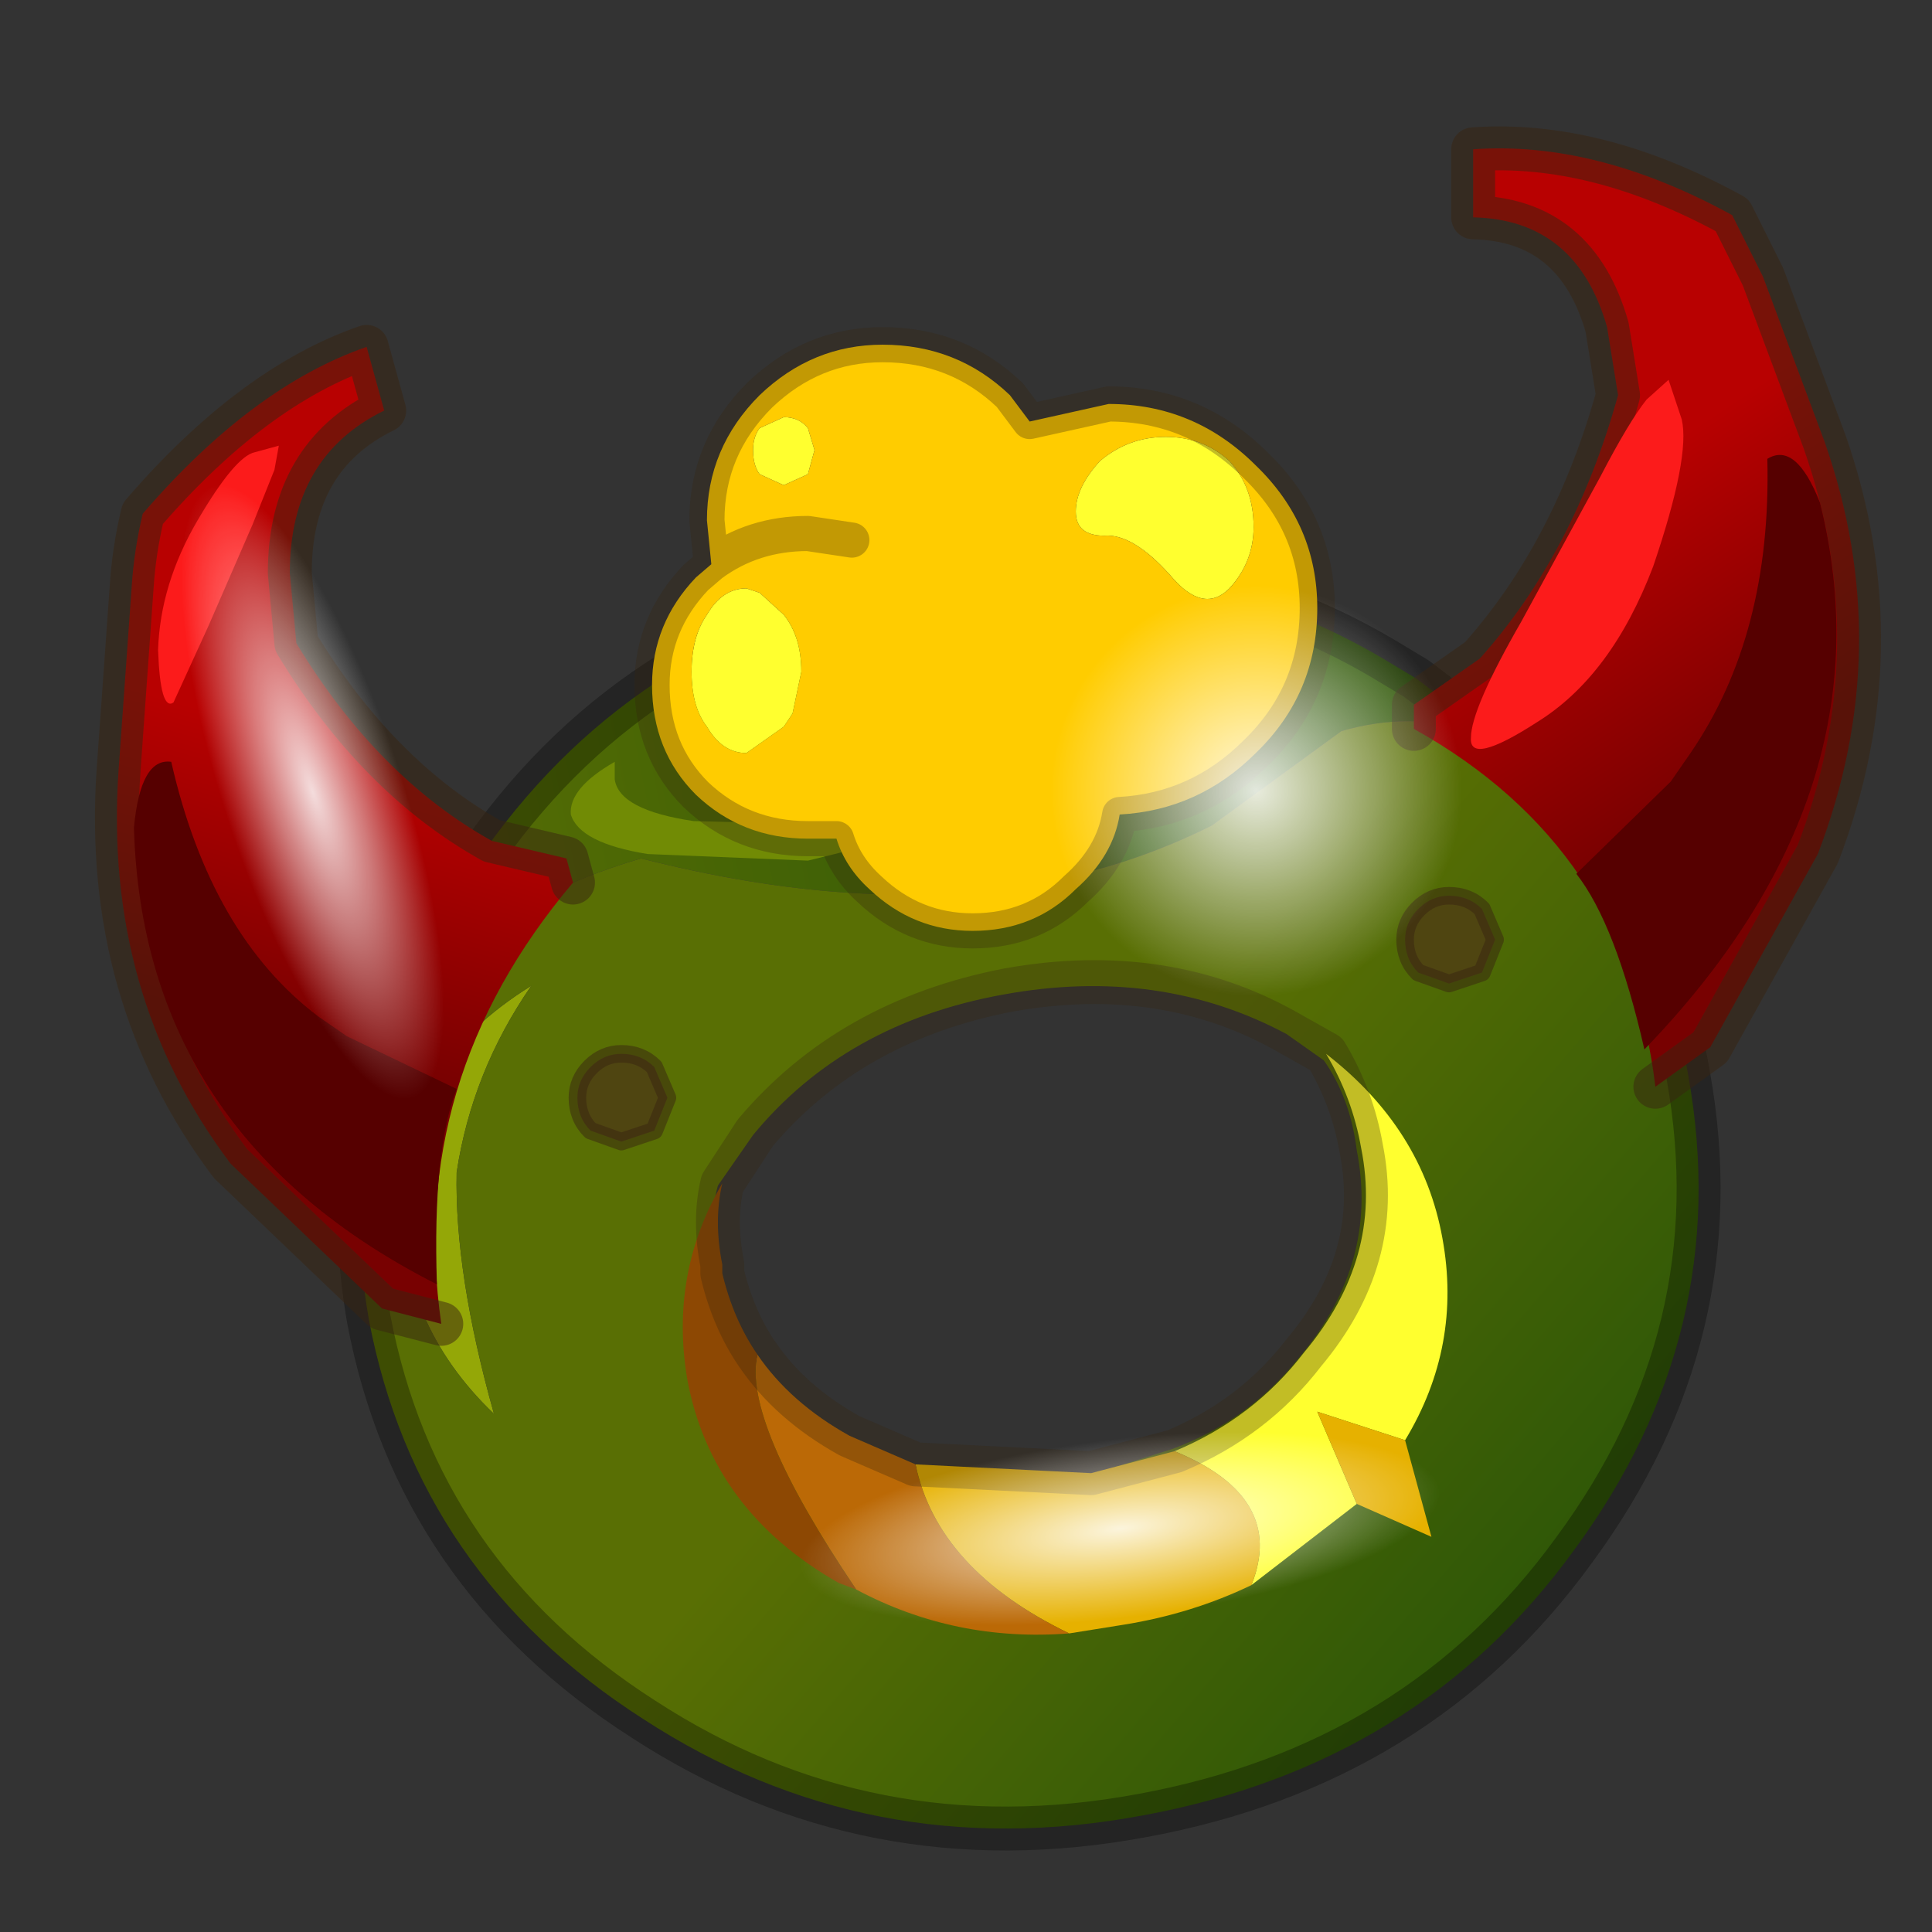 <?xml version="1.0" encoding="UTF-8" standalone="no"?>
<svg xmlns:xlink="http://www.w3.org/1999/xlink" height="440.0px" width="440.0px" xmlns="http://www.w3.org/2000/svg">
  <rect width="100%" height="100%" fill="#333333" stroke="none"/>
  <g transform="matrix(10.0, 0.0, 0.0, 10.0, 0.0, 0.0)">
    <use height="44.0" transform="matrix(1.0, 0.0, 0.0, 1.0, 0.0, 0.0)" width="44.0" xlink:href="#shape0"/>
    <use height="39.1" transform="matrix(0.287, 0.0, 0.0, 0.287, 22.338, 12.398)" width="43.7" xlink:href="#sprite0"/>
    <use height="39.1" transform="matrix(0.115, 0.427, -0.143, -0.043, 7.403, 9.547)" width="43.7" xlink:href="#sprite0"/>
    <use height="39.1" transform="matrix(-0.441, 0.029, 0.07, -0.132, 33.775, 36.759)" width="43.7" xlink:href="#sprite0"/>
  </g>
  <defs>
    <g id="shape0" transform="matrix(1.0, 0.0, 0.0, 1.0, 0.0, 0.0)">
      <path d="M44.0 44.0 L0.0 44.0 0.0 0.0 44.0 0.0 44.0 44.0" fill="#43adca" fill-opacity="0.0" fill-rule="evenodd" stroke="none"/>
      <path d="M33.7 16.55 L34.05 16.8 33.5 16.65 33.7 16.55" fill="#444444" fill-rule="evenodd" stroke="none"/>
      <path d="M12.1 22.45 Q10.75 24.4 10.4 26.7 10.35 29.0 11.25 32.2 9.1 30.15 9.1 27.2 9.2 24.25 12.1 22.45" fill="#94a707" fill-rule="evenodd" stroke="none"/>
      <path d="M33.7 16.55 L33.5 16.65 Q32.1 16.2 30.55 16.65 L27.6 18.8 Q25.7 19.75 23.65 20.1 19.7 20.85 14.6 19.55 11.85 20.35 9.2 22.35 L11.05 19.35 Q14.6 14.35 20.85 13.25 L21.05 13.2 24.9 13.0 Q28.45 13.2 31.5 15.0 L32.25 15.45 33.7 16.55" fill="url(#gradient0)" fill-rule="evenodd" stroke="none"/>
      <path d="M33.5 16.65 L34.05 16.8 Q37.65 19.8 38.45 24.5 39.5 30.35 35.85 35.3 32.3 40.2 26.0 41.35 19.8 42.5 14.65 39.15 9.5 35.85 8.4 30.05 7.7 26.0 9.2 22.35 11.85 20.35 14.6 19.55 19.7 20.85 23.65 20.1 25.7 19.75 27.6 18.8 L30.55 16.65 Q32.1 16.2 33.5 16.65 M30.15 24.15 L29.3 23.55 Q26.4 22.0 22.85 22.65 19.25 23.3 17.15 25.85 L16.35 27.0 Q16.1 27.9 16.35 28.85 16.8 31.45 19.25 32.8 21.8 34.2 24.8 33.6 L26.7 33.0 Q28.45 32.35 29.6 30.9 31.4 28.75 30.9 26.2 30.75 25.0 30.15 24.15 M12.1 22.45 Q9.2 24.25 9.1 27.2 9.1 30.15 11.25 32.2 10.35 29.0 10.4 26.7 10.75 24.4 12.1 22.45" fill="url(#gradient1)" fill-rule="evenodd" stroke="none"/>
      <path d="M34.05 16.8 L33.7 16.55 M34.05 16.8 Q37.65 19.8 38.45 24.5 39.5 30.35 35.85 35.3 32.3 40.2 26.0 41.35 19.8 42.5 14.65 39.15 9.5 35.85 8.4 30.05 7.7 26.0 9.2 22.35 L11.05 19.35 Q14.6 14.35 20.85 13.25 L21.05 13.2 24.9 13.0 Q28.45 13.2 31.5 15.0 L32.25 15.45 33.7 16.55" fill="none" stroke="#000000" stroke-linecap="round" stroke-linejoin="round" stroke-opacity="0.302" stroke-width="1.0"/>
      <path d="M26.75 33.05 Q28.55 32.3 29.7 30.8 31.5 28.65 31.0 26.15 30.8 25.0 30.2 24.0 32.4 25.7 32.85 28.2 33.3 30.65 32.0 32.8 L30.0 32.15 30.9 34.25 28.5 36.1 Q29.3 34.1 26.75 33.05" fill="#ffff2f" fill-rule="evenodd" stroke="none"/>
      <path d="M26.75 33.05 Q29.3 34.1 28.5 36.1 27.15 36.75 25.6 37.0 L24.35 37.2 Q21.35 35.75 20.85 33.35 L24.85 33.55 26.75 33.05 M30.9 34.25 L30.0 32.15 32.0 32.8 32.6 35.0 30.9 34.25" fill="#e6b100" fill-rule="evenodd" stroke="none"/>
      <path d="M17.25 30.85 Q18.0 31.95 19.35 32.7 L20.85 33.35 Q21.35 35.75 24.35 37.2 21.75 37.4 19.5 36.2 16.9 32.35 17.25 30.85" fill="#bb6906" fill-rule="evenodd" stroke="none"/>
      <path d="M16.45 26.95 Q16.25 27.8 16.45 28.8 L16.45 29.0 Q16.7 30.05 17.25 30.85 16.9 32.35 19.5 36.2 L19.1 36.05 Q16.2 34.4 15.65 31.4 15.25 29.0 16.45 26.95" fill="#8d4803" fill-rule="evenodd" stroke="none"/>
      <path d="M30.2 24.0 Q30.8 25.0 31.0 26.15 31.5 28.65 29.7 30.8 28.55 32.3 26.75 33.05 M30.2 24.0 L29.4 23.55 Q26.55 21.9 22.95 22.55 19.35 23.25 17.2 25.8 L16.45 26.95 Q16.25 27.8 16.45 28.8 L16.45 29.0 Q16.7 30.05 17.25 30.85 18.0 31.95 19.35 32.7 L20.85 33.35 24.85 33.55 26.75 33.05" fill="none" stroke="#382510" stroke-linecap="round" stroke-linejoin="round" stroke-opacity="0.302" stroke-width="1.0"/>
      <path d="M18.4 19.6 L14.75 19.45 Q13.2 19.2 13.0 18.55 12.95 17.95 14.0 17.35 L14.0 17.75 Q14.1 18.45 15.8 18.7 L19.8 18.8 22.8 18.2 21.85 18.75 18.4 19.6" fill="#718b05" fill-rule="evenodd" stroke="none"/>
      <path d="M16.1 14.0 Q16.45 13.4 17.0 13.4 L17.3 13.5 17.85 14.0 Q18.25 14.5 18.25 15.3 L18.05 16.25 17.85 16.55 17.0 17.15 Q16.45 17.15 16.1 16.55 15.75 16.1 15.75 15.3 15.75 14.5 16.1 14.0 M17.15 10.25 Q17.15 9.95 17.3 9.75 L17.85 9.5 Q18.2 9.5 18.4 9.75 L18.55 10.25 18.4 10.8 17.85 11.05 17.3 10.8 Q17.15 10.6 17.15 10.25 M28.0 10.5 Q28.55 11.1 28.55 12.0 28.55 12.8 28.0 13.4 27.4 14.0 26.65 13.1 25.8 12.15 25.15 12.2 24.5 12.2 24.5 11.65 24.5 11.1 25.05 10.5 25.7 9.95 26.55 9.95 27.4 9.95 28.0 10.5" fill="#ffff2f" fill-rule="evenodd" stroke="none"/>
      <path d="M16.2 12.85 L16.1 11.85 Q16.1 10.2 17.3 9.0 18.5 7.85 20.1 7.85 21.8 7.85 23.0 9.0 L23.45 9.6 25.25 9.2 Q27.2 9.2 28.6 10.6 30.0 11.95 30.0 13.85 30.0 15.8 28.6 17.15 27.3 18.45 25.5 18.55 25.35 19.5 24.5 20.25 23.55 21.2 22.15 21.2 20.8 21.2 19.8 20.25 19.25 19.75 19.05 19.1 L18.4 19.1 Q16.9 19.1 15.85 18.1 14.85 17.1 14.85 15.6 14.85 14.2 15.85 13.15 L16.2 12.85 Q17.15 12.15 18.4 12.15 L19.4 12.3 18.4 12.15 Q17.15 12.15 16.2 12.85 M28.0 10.5 Q27.4 9.95 26.55 9.95 25.7 9.95 25.05 10.5 24.5 11.1 24.5 11.65 24.5 12.2 25.15 12.2 25.8 12.15 26.65 13.1 27.4 14.0 28.0 13.4 28.55 12.8 28.55 12.0 28.55 11.1 28.0 10.5 M17.15 10.25 Q17.15 10.6 17.3 10.8 L17.85 11.05 18.4 10.8 18.55 10.25 18.4 9.75 Q18.2 9.5 17.85 9.5 L17.3 9.75 Q17.15 9.95 17.15 10.25 M16.1 14.0 Q15.75 14.5 15.75 15.3 15.75 16.1 16.1 16.55 16.45 17.15 17.0 17.15 L17.85 16.55 18.05 16.25 18.25 15.3 Q18.25 14.5 17.85 14.0 L17.3 13.5 17.0 13.4 Q16.45 13.4 16.1 14.0" fill="#ffcc00" fill-rule="evenodd" stroke="none"/>
      <path d="M16.2 12.85 L15.85 13.15 Q14.85 14.2 14.85 15.6 14.85 17.1 15.85 18.1 16.9 19.1 18.4 19.1 L19.05 19.1 Q19.25 19.75 19.8 20.25 20.8 21.2 22.15 21.2 23.55 21.2 24.5 20.25 25.35 19.5 25.5 18.55 27.3 18.45 28.6 17.15 30.0 15.8 30.0 13.85 30.0 11.95 28.6 10.6 27.2 9.2 25.25 9.2 L23.45 9.6 23.0 9.0 Q21.8 7.85 20.1 7.85 18.5 7.85 17.3 9.0 16.1 10.2 16.1 11.85 L16.2 12.85 Q17.15 12.15 18.4 12.15 L19.4 12.3" fill="none" stroke="#382510" stroke-linecap="round" stroke-linejoin="round" stroke-opacity="0.302" stroke-width="0.8"/>
      <path d="M32.2 16.6 L32.2 16.05 33.7 15.0 Q35.85 12.6 36.85 9.0 L36.6 7.45 Q35.9 5.0 33.55 4.95 L33.55 3.4 Q36.35 3.2 39.45 4.9 L40.15 6.3 41.55 10.05 Q43.2 14.75 41.4 19.45 L38.95 23.85 37.7 24.75 Q37.05 19.3 32.2 16.6" fill="url(#gradient2)" fill-rule="evenodd" stroke="none"/>
      <path d="M37.7 24.75 L38.95 23.85 41.4 19.45 Q43.2 14.75 41.55 10.05 L40.15 6.3 39.45 4.9 Q36.35 3.2 33.55 3.4 L33.55 4.95 Q35.9 5.0 36.6 7.45 L36.85 9.0 Q35.85 12.6 33.7 15.0 L32.2 16.05 32.2 16.6" fill="none" stroke="#382510" stroke-linecap="round" stroke-linejoin="round" stroke-opacity="0.502" stroke-width="1.0"/>
      <path d="M38.5 17.15 Q40.35 14.45 40.25 10.45 40.9 10.05 41.45 11.45 43.1 18.05 37.45 23.9 36.8 21.05 35.9 19.9 L38.05 17.8 38.5 17.15" fill="#560000" fill-rule="evenodd" stroke="none"/>
      <path d="M10.05 30.15 L8.7 29.8 5.25 26.5 Q2.35 22.65 2.7 17.55 L3.0 13.35 Q3.05 12.55 3.25 11.7 5.75 8.8 8.35 7.9 L8.75 9.35 Q6.6 10.4 6.6 13.05 L6.75 14.65 Q8.6 17.7 11.2 19.15 L12.9 19.55 13.05 20.1 Q9.25 24.6 10.05 30.15" fill="url(#gradient3)" fill-rule="evenodd" stroke="none"/>
      <path d="M10.05 30.15 L8.7 29.8 5.25 26.5 Q2.35 22.65 2.7 17.55 L3.0 13.35 Q3.05 12.55 3.25 11.7 5.75 8.8 8.35 7.9 L8.75 9.35 Q6.6 10.4 6.6 13.05 L6.75 14.65 Q8.6 17.7 11.2 19.15 L12.9 19.55 13.05 20.1" fill="none" stroke="#382510" stroke-linecap="round" stroke-linejoin="round" stroke-opacity="0.502" stroke-width="1.0"/>
      <path d="M7.25 23.15 Q4.8 21.3 3.9 17.35 3.2 17.25 3.05 18.85 3.25 25.85 9.95 29.25 9.85 26.2 10.4 24.8 L7.9 23.6 7.25 23.15" fill="#560000" fill-rule="evenodd" stroke="none"/>
      <path d="M33.75 22.15 L33.0 22.4 32.3 22.15 Q32.0 21.85 32.0 21.4 32.0 21.0 32.3 20.7 32.6 20.4 33.0 20.4 33.45 20.4 33.75 20.7 L34.05 21.4 33.75 22.15" fill="#4f4511" fill-rule="evenodd" stroke="none"/>
      <path d="M33.75 22.15 L33.0 22.4 32.3 22.15 Q32.0 21.85 32.0 21.4 32.0 21.0 32.3 20.7 32.6 20.4 33.0 20.4 33.45 20.4 33.75 20.7 L34.05 21.4 33.75 22.15 Z" fill="none" stroke="#382510" stroke-linecap="round" stroke-linejoin="round" stroke-opacity="0.502" stroke-width="0.4"/>
      <path d="M14.9 25.75 L14.15 26.0 13.45 25.75 Q13.15 25.45 13.15 25.0 13.15 24.6 13.45 24.3 13.75 24.0 14.15 24.0 14.6 24.0 14.9 24.3 L15.2 25.0 14.9 25.75" fill="#4f4511" fill-rule="evenodd" stroke="none"/>
      <path d="M14.9 25.75 L14.15 26.0 13.45 25.75 Q13.15 25.45 13.15 25.0 13.15 24.6 13.45 24.3 13.75 24.0 14.15 24.0 14.6 24.0 14.9 24.3 L15.2 25.0 14.9 25.75 Z" fill="none" stroke="#382510" stroke-linecap="round" stroke-linejoin="round" stroke-opacity="0.502" stroke-width="0.4"/>
      <path d="M34.65 14.15 L36.45 10.85 Q37.1 9.6 37.5 9.1 L38.0 8.65 38.3 9.55 Q38.5 10.4 37.65 12.9 36.7 15.4 35.0 16.45 33.45 17.45 33.5 16.8 33.5 16.15 34.65 14.15" fill="#fc1b1b" fill-rule="evenodd" stroke="none"/>
      <path d="M4.75 14.25 L5.75 11.95 6.25 10.7 6.35 10.15 5.8 10.3 Q5.35 10.4 4.5 11.85 3.65 13.3 3.6 14.8 3.65 16.2 3.95 16.0 L4.75 14.25" fill="#fc1b1b" fill-rule="evenodd" stroke="none"/>
    </g>
    <linearGradient gradientTransform="matrix(0.01, -0.002, 8.0E-4, 0.004, 17.1, 17.6)" gradientUnits="userSpaceOnUse" id="gradient0" spreadMethod="pad" x1="-819.2" x2="819.2">
      <stop offset="0.0" stop-color="#596f04"/>
      <stop offset="1.0" stop-color="#305807"/>
    </linearGradient>
    <linearGradient gradientTransform="matrix(0.013, 0.011, -0.012, 0.014, 23.7, 27.5)" gradientUnits="userSpaceOnUse" id="gradient1" spreadMethod="pad" x1="-819.2" x2="819.2">
      <stop offset="0.49" stop-color="#596f04"/>
      <stop offset="1.0" stop-color="#305807"/>
    </linearGradient>
    <linearGradient gradientTransform="matrix(0.002, 0.004, -0.006, 0.004, 38.2, 14.35)" gradientUnits="userSpaceOnUse" id="gradient2" spreadMethod="pad" x1="-819.2" x2="819.2">
      <stop offset="0.0" stop-color="#b80101"/>
      <stop offset="1.0" stop-color="#780101"/>
    </linearGradient>
    <linearGradient gradientTransform="matrix(-0.001, 0.004, 0.007, 0.002, 6.9, 20.3)" gradientUnits="userSpaceOnUse" id="gradient3" spreadMethod="pad" x1="-819.2" x2="819.2">
      <stop offset="0.0" stop-color="#b80101"/>
      <stop offset="1.0" stop-color="#780101"/>
    </linearGradient>
    <g id="sprite0" transform="matrix(1.0, 0.0, 0.0, 1.0, 21.85, 19.55)">
      <use height="39.1" transform="matrix(1.0, 0.0, 0.0, 1.0, -21.85, -19.55)" width="43.7" xlink:href="#shape1"/>
    </g>
    <g id="shape1" transform="matrix(1.0, 0.0, 0.0, 1.0, 21.85, 19.55)">
      <path d="M15.45 -13.85 Q21.85 -8.1 21.85 0.0 21.85 8.1 15.45 13.8 9.05 19.55 0.0 19.55 -9.05 19.55 -15.45 13.8 -21.85 8.1 -21.85 0.0 -21.85 -8.1 -15.45 -13.85 -9.05 -19.55 0.0 -19.55 9.05 -19.55 15.45 -13.85" fill="url(#gradient4)" fill-rule="evenodd" stroke="none"/>
    </g>
    <radialGradient cx="0" cy="0" gradientTransform="matrix(0.027, 0.0, 0.0, 0.027, 0.0, 0.0)" gradientUnits="userSpaceOnUse" id="gradient4" r="819.2" spreadMethod="pad">
      <stop offset="0.0" stop-color="#ffffff" stop-opacity="0.863"/>
      <stop offset="0.737" stop-color="#ffffff" stop-opacity="0.0"/>
    </radialGradient>
  </defs>
</svg>
